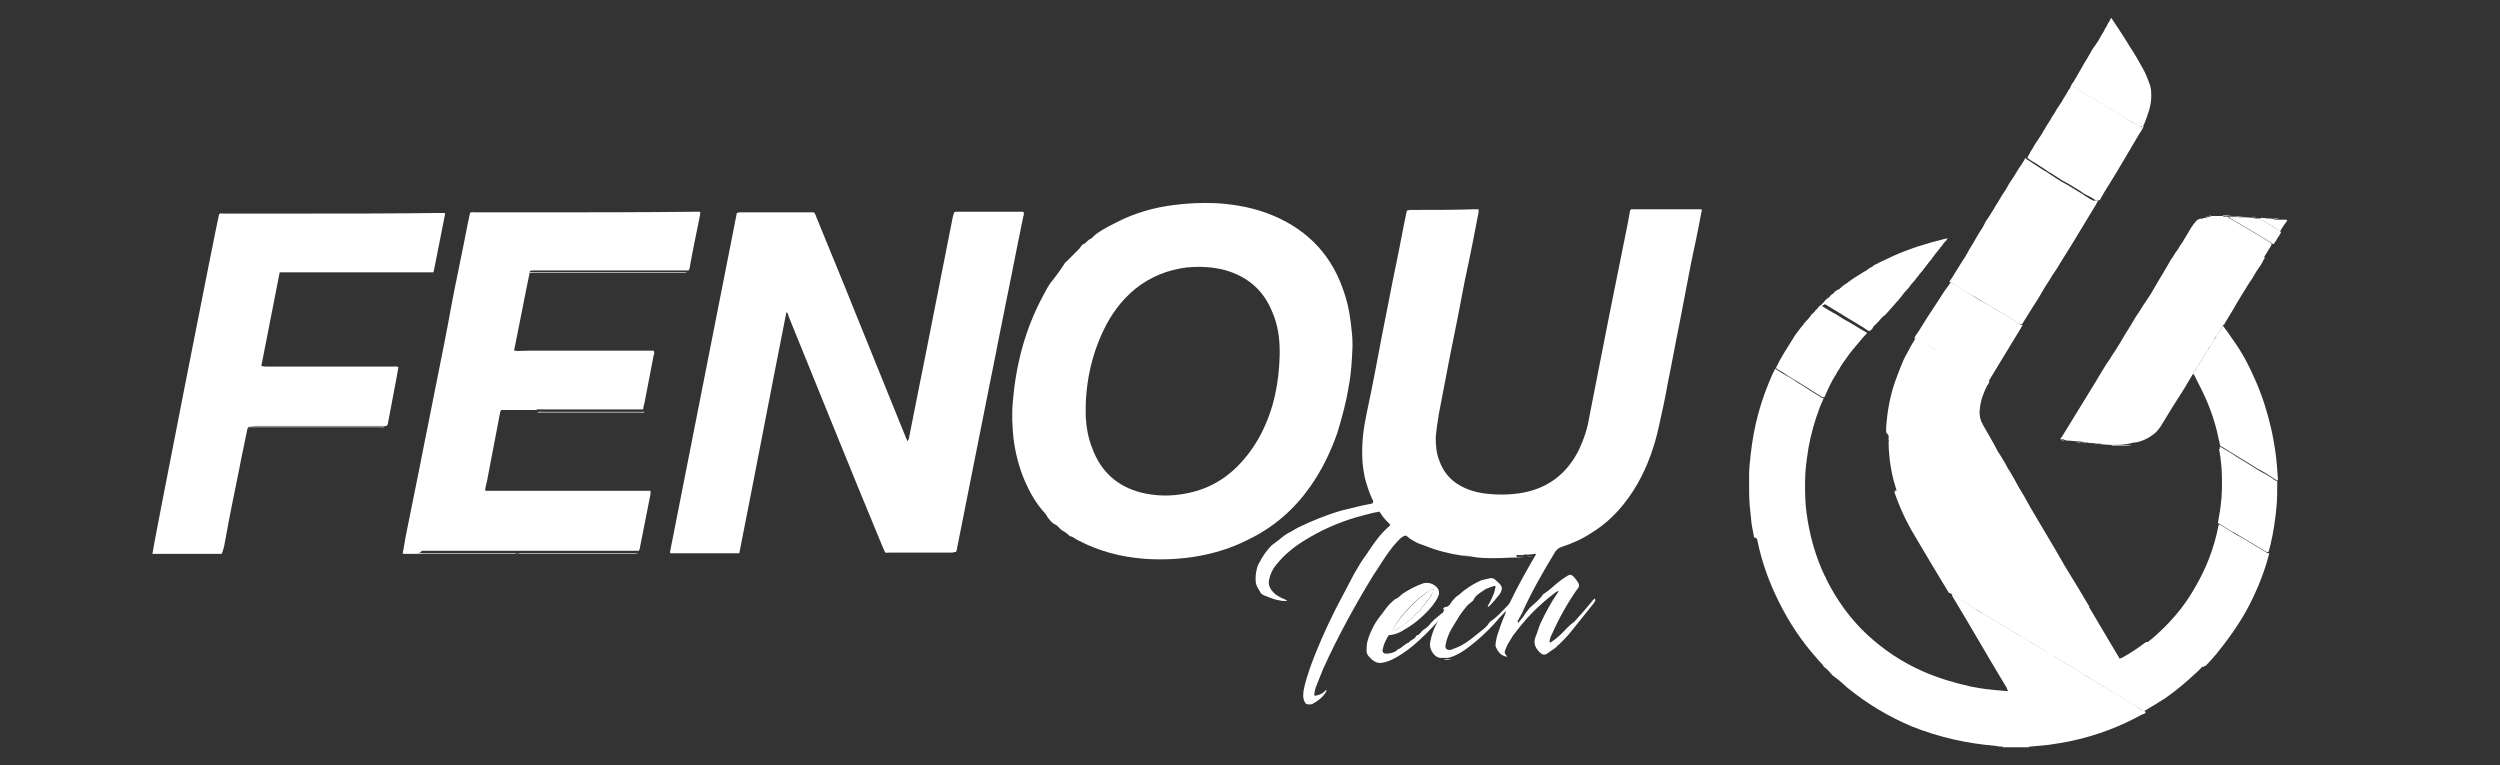 <?xml version="1.0" encoding="utf-8"?>
<!-- Generator: Adobe Illustrator 27.3.1, SVG Export Plug-In . SVG Version: 6.00 Build 0)  -->
<svg version="1.1" id="Layer_1" xmlns="http://www.w3.org/2000/svg" xmlns:xlink="http://www.w3.org/1999/xlink" x="0px" y="0px"
	 viewBox="0 0 408.5 125" style="enable-background:new 0 0 408.5 125;" xml:space="preserve">
<rect x="0" y="0" width="408.5" height="125" fill="#333333" stroke="none"/>
<style type="text/css">
	.st0{fill:#FFFFFF;}
</style>
<path class="st0" d="M298.2,94.2c0.1,0.1,0.1,0.2,0.2,0.4c1.7,3.4,3.9,6.5,6.7,9.1c2.7,2.5,5.7,4.5,9.1,6c2.5,1.1,5.2,1.9,7.9,2.5
	c1.1,0.2,2.2,0.4,3.4,0.5c0.7,0.1,1.4,0.1,2.1,0.2c0.2,0,0.3,0,0.5,0c0-0.1,0-0.1-0.1-0.2c0-0.1-0.1-0.2-0.1-0.3
	c-2.9-4.8-5.7-9.7-8.6-14.5c-0.2-0.3-0.3-0.5-0.4-0.8c0.1,0,0.2,0,0.3,0.1c0.4,0.3,0.8,0.5,1.2,0.8c0.3,0.2,0.5,0.3,0.8,0.5
	c0.6,0.4,1.3,0.8,1.9,1.2c0.3,0.2,0.6,0.4,0.9,0.5c0.6,0.4,1.2,0.7,1.8,1.1c0.6,0.3,1.1,0.7,1.7,1c0.5,0.3,1.1,0.7,1.6,1
	c0.4,0.2,0.7,0.4,1.1,0.6c0.6,0.4,1.1,0.7,1.7,1.1c0.4,0.2,0.7,0.4,1.1,0.6c0.6,0.4,1.2,0.7,1.8,1.1c0.4,0.2,0.7,0.4,1.1,0.7
	c0.6,0.3,1.1,0.7,1.7,1c0.5,0.3,1,0.6,1.5,0.9c0.6,0.4,1.1,0.7,1.7,1.1c0.3,0.2,0.6,0.4,1,0.6c0.6,0.4,1.2,0.7,1.8,1.1
	c0.6,0.3,1.1,0.7,1.7,1c0.5,0.3,1,0.6,1.6,1c0.7,0.4,1.4,0.8,2,1.2c0.5,0.3,1,0.7,1.5,0.9c0.1,0,0.2,0.1,0.2,0.2
	c-0.1,0.2-0.3,0.3-0.5,0.3c-3.6,2-7.3,3.4-11.3,4.3c-1.3,0.3-2.7,0.5-4,0.7c-1,0.1-2.1,0.2-3.1,0.3c-0.1,0-0.2,0-0.2,0.1
	c-1.4,0-2.8,0-4.2,0c0-0.1-0.1-0.1-0.1-0.1c-0.3,0-0.6,0-0.9-0.1c-4.8-0.4-9.4-1.4-13.9-3.2c-3.8-1.6-7.3-3.7-10.5-6.3
	c-0.7-0.6-1.3-1.2-2-1.7c-0.1-0.1-0.3-0.2-0.4-0.3c-0.1-0.1-0.1-0.1-0.2-0.2c-0.4-0.5-0.8-0.9-1.2-1.2c-0.1,0-0.1-0.1-0.1-0.1
	c-0.3-0.5-0.7-0.8-1.1-1.3c-2.5-2.8-4.5-5.8-6.2-9.2c-1.6-3.2-2.8-6.5-3.5-9.9c-0.1-0.3-0.1-0.7-0.2-1c0.2,0,0.3,0.1,0.4,0.1
	c0.6,0.3,1.1,0.7,1.7,1c0.5,0.3,1,0.6,1.5,0.9c0.6,0.4,1.1,0.7,1.7,1.1c0.4,0.2,0.7,0.4,1.1,0.7c0.6,0.3,1.1,0.7,1.7,1
	c0.7,0.4,1.4,0.8,2,1.2c0.4,0.2,0.7,0.5,1.1,0.7C297.9,94.2,298,94.2,298.2,94.2z"/>
<path class="st0" d="M308.2,70.7c0-0.3,0-0.6,0-0.9c0.2-2.8,0.7-5.5,1.7-8.1c0.3-0.8,0.6-1.6,0.9-2.3c0.3-0.8,0.7-1.5,1.1-2.2
	c0.2-0.4,0.4-0.8,0.6-1.1c0.1-0.2,0.3-0.4,0.4-0.7c0,0,0.1,0,0.1-0.1c0.2,0,0.4,0.1,0.6,0.2c0.4,0.2,0.8,0.5,1.2,0.7
	c0.8,0.5,1.6,1,2.4,1.4c0.6,0.4,1.2,0.7,1.8,1.1c1,0.6,2,1.2,3.1,1.9c0.9,0.5,1.7,1,2.6,1.6c0.1,0.1,0.3,0.1,0.4,0.1
	c-0.1,0.2-0.2,0.5-0.4,0.7c-0.6,1.2-1.1,2.5-1.2,3.9c-0.1,0.7,0,1.4,0.3,2.1c0.1,0.1,0.2,0.3,0.2,0.4c0.7,1.2,1.4,2.4,2.1,3.7
	c0.2,0.4,0.4,0.8,0.7,1.2c0.3,0.5,0.6,1,0.9,1.5c0.2,0.4,0.4,0.8,0.7,1.2c0.3,0.5,0.5,0.9,0.8,1.4c0.2,0.4,0.4,0.7,0.6,1.1
	c0.3,0.5,0.6,1,0.9,1.5c0.3,0.6,0.7,1.2,1,1.8c1.4,2.4,2.8,4.7,4.2,7.1c0.5,0.9,1,1.7,1.5,2.6c0.4,0.6,0.7,1.2,1.1,1.8
	c0.4,0.6,0.7,1.2,1.1,1.8c0.5,0.9,1.1,1.8,1.6,2.7c0.1,0.1,0.1,0.2,0.2,0.3c0,0-0.1,0.1-0.1,0.1c-0.1-0.1-0.3-0.1-0.4-0.2
	c-0.6-0.3-1.1-0.7-1.7-1c-0.4-0.2-0.7-0.4-1.1-0.6c-0.6-0.3-1.1-0.7-1.7-1c-0.4-0.2-0.8-0.5-1.1-0.7c-0.6-0.3-1.1-0.7-1.7-1
	c-0.4-0.2-0.7-0.4-1.1-0.7c-0.6-0.4-1.1-0.7-1.7-1.1c-0.4-0.3-0.9-0.5-1.3-0.8c-0.6-0.4-1.3-0.8-1.9-1.2c-0.4-0.2-0.7-0.4-1.1-0.6
	c-0.6-0.3-1.1-0.7-1.7-1c-0.6-0.3-1.1-0.7-1.7-1c-0.5-0.3-1-0.6-1.5-0.9c-0.7-0.4-1.4-0.8-2-1.2c-0.7-0.4-1.4-0.9-2.1-1.3
	c-0.7-0.4-1.4-0.8-2-1.2c-0.7-0.4-1.5-0.9-2.2-1.4c-0.9-0.6-1.9-1.1-2.8-1.7c-0.2-0.1-0.3-0.2-0.5-0.2c-0.1-0.2-0.1-0.4-0.2-0.6
	c-0.5-1.5-0.8-3-1-4.5c-0.1-1-0.2-1.9-0.2-2.9c0-0.1,0-0.3,0-0.4c0.1,0,0.1-0.1,0-0.1c0-0.2,0-0.5,0-0.7
	C308.3,70.8,308.3,70.7,308.2,70.7z"/>
<path class="st0" d="M345,72.7c-0.1,0-0.1,0-0.2,0c-0.1,0-0.2-0.1-0.3-0.1c-0.3,0-0.6,0-0.9,0c0,0-0.1,0-0.1,0
	c-0.1,0-0.1-0.1-0.2-0.1c-0.2,0-0.4,0-0.7,0c0,0-0.1,0-0.1,0c-0.1,0-0.1-0.1-0.2-0.1c-0.2,0-0.4,0-0.6,0c-0.3,0-0.6-0.1-0.9-0.1
	c-0.1,0-0.1,0-0.2-0.1c-0.2,0-0.3,0-0.5,0l0,0c0,0,0,0,0,0c-0.1,0-0.1-0.1-0.2-0.1c-0.2,0-0.4,0-0.6,0c-0.4,0-0.9-0.1-1.3-0.1
	c-0.2,0-0.4,0-0.6-0.1c-0.1,0-0.1-0.1-0.2-0.1c-0.2,0-0.4,0-0.5,0c0,0-0.1-0.1,0-0.1c0-0.1,0.1-0.2,0.2-0.3c1.8-2.9,3.6-5.9,5.4-8.8
	c0.4-0.7,0.8-1.3,1.2-2c0.4-0.7,0.8-1.3,1.3-2c0.2-0.4,0.5-0.8,0.7-1.1c0.3-0.5,0.7-1.1,1-1.6c0.2-0.4,0.5-0.8,0.7-1.2
	c0.3-0.5,0.7-1.1,1-1.6c0.2-0.4,0.5-0.8,0.7-1.2c0.3-0.4,0.5-0.8,0.8-1.2c0.3-0.5,0.6-1,0.9-1.4c0.3-0.4,0.5-0.8,0.8-1.2
	c0.2-0.4,0.5-0.8,0.7-1.2c0.2-0.4,0.5-0.8,0.7-1.2c0.3-0.5,0.6-1,0.9-1.5c0.2-0.4,0.5-0.8,0.7-1.2c0.2-0.4,0.4-0.7,0.7-1.1
	c0.2-0.4,0.5-0.8,0.8-1.2c0.2-0.4,0.4-0.7,0.7-1.1c0.3-0.5,0.6-1,0.9-1.5c0.2-0.3,0.4-0.7,0.6-1c0.2-0.3,0.4-0.6,0.6-0.8
	c0.2-0.3,0.5-0.5,0.9-0.6c0.1,0.1,0.2,0.2,0.3,0.3c0.2,0.2,0.5,0.3,0.8,0.5c0.4,0.3,0.9,0.5,1.3,0.8c0.6,0.4,1.2,0.7,1.8,1.1
	c0.6,0.3,1.1,0.7,1.7,1c0.5,0.3,1,0.6,1.5,0.9c0.8,0.5,1.5,0.9,2.3,1.4c0.3,0.2,0.5,0.3,0.8,0.4c-0.1,0.2-0.3,0.4-0.4,0.7
	c-0.2,0.3-0.3,0.6-0.5,0.8c-0.2,0.3-0.4,0.6-0.6,0.9c-0.3,0.5-0.6,1.1-1,1.6c-1,1.6-2,3.2-2.9,4.8c-0.4,0.6-0.7,1.2-1.1,1.8
	c-0.1,0.1-0.1,0.2-0.1,0.3c-0.1,0-0.1,0-0.2,0.1c-0.1,0.2-0.3,0.4-0.4,0.7c-0.2,0.4-0.5,0.7-0.7,1.1c-0.3,0.2-0.3,0.5-0.5,0.8
	c-0.2,0.3-0.3,0.6-0.5,0.8c-0.3,0.3-0.4,0.7-0.7,1.1c-0.4,0.6-0.7,1.2-1.1,1.8c0,0-0.1,0.1-0.1,0.1c-0.1,0.3-0.3,0.5-0.5,0.8
	c-0.1,0.2-0.2,0.3-0.3,0.5c-0.5,0.9-1.1,1.8-1.6,2.7c-1.3,2-2.6,4.1-3.8,6.1c-0.4,0.6-0.8,1.1-1.4,1.5c-0.8,0.6-1.7,1-2.7,1.2
	c-0.1,0-0.2,0-0.3,0C347.3,72.7,346.1,72.7,345,72.7z"/>
<path class="st0" d="M309.7,80.1c0.2,0,0.4,0.1,0.5,0.2c0.9,0.6,1.9,1.1,2.8,1.7c0.7,0.4,1.4,0.9,2.2,1.4c0.7,0.4,1.4,0.8,2,1.2
	c0.7,0.4,1.4,0.9,2.1,1.3c0.7,0.4,1.4,0.8,2,1.2c0.5,0.3,1,0.6,1.5,0.9c0.6,0.3,1.1,0.7,1.7,1c0.6,0.3,1.1,0.7,1.7,1
	c0.4,0.2,0.7,0.4,1.1,0.6c0.6,0.4,1.3,0.8,1.9,1.2c0.4,0.3,0.9,0.5,1.3,0.8c0.6,0.4,1.1,0.7,1.7,1.1c0.4,0.2,0.7,0.4,1.1,0.7
	c0.6,0.3,1.1,0.7,1.7,1c0.4,0.2,0.8,0.5,1.1,0.7c0.6,0.3,1.1,0.7,1.7,1c0.4,0.2,0.7,0.4,1.1,0.6c0.6,0.3,1.1,0.7,1.7,1
	c0.1,0.1,0.3,0.1,0.4,0.2c0,0,0.1,0,0.1-0.1c0.1,0.1,0.2,0.2,0.2,0.3c1.6,2.7,3.2,5.4,4.8,8.1c0.1,0.1,0.2,0.3,0.2,0.4
	c0.2,0,0.3-0.1,0.4-0.1c1.3-0.7,2.5-1.5,3.7-2.4c0.1-0.1,0.2-0.1,0.3-0.2c0.2,0,0.4,0.1,0.6,0.2c0.1,0.1,0.2,0.2,0.4,0.2
	c0.7,0.4,1.4,0.8,2,1.2c0.7,0.4,1.4,0.9,2.2,1.4c0.9,0.6,1.8,1.1,2.7,1.7c0.2,0.1,0.2,0.1,0.3,0c0.2-0.2,0.4-0.4,0.7-0.7
	c0.1-0.1,0.1-0.1,0.2-0.2c0,0,0.1,0,0.1,0c0,0,0.1,0.1,0.1,0.1c-0.3,0.3-0.7,0.7-1,1c-1.5,1.4-3.1,2.8-4.8,4
	c-0.5,0.4-1.1,0.7-1.7,1.1c-0.3,0.2-0.6,0.4-1,0.6c-0.1,0.1-0.3,0.2-0.5,0.3c-0.1,0.1-0.3,0.2-0.5,0.3c0,0-0.1,0-0.1,0.1
	c-0.1,0-0.1,0-0.2,0c0-0.1-0.1-0.2-0.2-0.2c-0.5-0.3-1-0.6-1.5-0.9c-0.7-0.4-1.4-0.8-2-1.2c-0.5-0.3-1-0.6-1.6-1
	c-0.6-0.3-1.1-0.7-1.7-1c-0.6-0.4-1.2-0.7-1.8-1.1c-0.3-0.2-0.6-0.4-1-0.6c-0.6-0.4-1.1-0.7-1.7-1.1c-0.5-0.3-1-0.6-1.5-0.9
	c-0.6-0.3-1.1-0.7-1.7-1c-0.4-0.2-0.7-0.4-1.1-0.7c-0.6-0.4-1.2-0.7-1.8-1.1c-0.4-0.2-0.7-0.4-1.1-0.6c-0.6-0.4-1.1-0.7-1.7-1.1
	c-0.4-0.2-0.7-0.4-1.1-0.6c-0.5-0.3-1.1-0.7-1.6-1c-0.6-0.3-1.1-0.7-1.7-1c-0.6-0.4-1.2-0.7-1.8-1.1c-0.3-0.2-0.6-0.4-0.9-0.5
	c-0.6-0.4-1.3-0.8-1.9-1.2c-0.3-0.2-0.5-0.3-0.8-0.5c-0.4-0.3-0.8-0.5-1.2-0.8c-0.1-0.1-0.2-0.1-0.3-0.1c0,0-0.1-0.1-0.1-0.1
	c-1.8-3-3.7-6.1-5.5-9.2c-1.4-2.3-2.5-4.7-3.4-7.3C309.8,80.4,309.7,80.2,309.7,80.1z"/>
<path class="st0" d="M247.7,91.1c-1.1,0-2.2,0.1-3.4,0.1c-1.4,0-2.7,0-4.1-0.3c-0.1,0-0.2-0.1-0.4-0.1c-0.3,0-0.5,0-0.8,0
	c-2.1-0.3-4.1-0.8-6.1-1.6c-0.6-0.2-1.2-0.4-1.7-0.7c-0.4-0.2-0.9-0.5-1.2-0.8c-0.1-0.1-0.2-0.1-0.3-0.2c-0.4,0.1-0.7,0.3-1,0.6
	c-0.6,0.6-1.2,1.3-1.7,2c-0.9,1.2-1.7,2.6-2.6,3.9c-3,4.9-5.8,10-8.2,15.3c-0.4,1-0.8,2-1.2,3c-0.1,0.4-0.3,0.9-0.2,1.4
	c0.8-0.1,1.4-0.4,1.9-1c0,0.2,0.1,0.2,0,0.3c-0.5,0.9-1.3,1.5-2.2,2c-0.4,0.2-0.8,0.1-1.1,0c-0.5-0.6-0.5-1.3-0.4-2.1
	c0.2-1.2,0.6-2.4,1-3.6c1.2-3.4,2.7-6.7,4.3-9.9c1-1.9,2-3.8,3-5.7c0.6-1,1.2-2.1,1.9-3c0.6-0.9,1.2-1.8,1.9-2.7
	c0.6-0.8,1.3-1.5,2.1-2.2c-0.3-0.4-0.7-0.7-1-1.1c-0.3-0.3-0.5-0.7-0.8-1.1c-1.3,0.2-2.5,0.6-3.7,0.9c-3.1,0.9-6,2.2-8.7,3.9
	c-1.6,1-3.1,2.2-4.4,3.8c-0.6,0.7-1,1.5-1.2,2.4c-0.2,0.8,0,1.4,0.5,2c0.4,0.5,0.9,0.8,1.5,1.1c0.3,0.1,0.6,0.3,0.9,0.4
	c-0.1,0.1-0.1,0.1-0.2,0.1c-0.3,0-0.7,0-1-0.1c-0.9-0.1-1.7-0.5-2.5-0.8c-0.3-0.1-0.6-0.3-0.7-0.6c-0.3-0.5-0.6-0.9-0.7-1.5
	c-0.1-0.8,0-1.6,0.2-2.4c0.1-0.3,0.2-0.6,0.4-0.9c0.5-1,1.2-2,2-2.8c0.4-0.3,0.8-0.6,1.2-0.9c0.6-0.5,1.2-1,1.9-1.3
	c0.4-0.2,0.8-0.5,1.2-0.7c2.3-1.1,4.7-2.1,7.2-2.8c1.6-0.4,3.2-0.8,4.8-1.1c0.1,0,0.2-0.1,0.2-0.1c0.2-0.3,0-0.5-0.1-0.7
	c-0.5-1.1-0.9-2.3-1.2-3.5c-0.2-1.1-0.4-2.2-0.4-3.3c-0.1-2.4,0.2-4.7,0.7-7.1c0.9-4.2,1.7-8.4,2.5-12.7c0.8-3.9,1.5-7.8,2.3-11.6
	c0.6-2.8,1.1-5.7,1.7-8.5c0-0.1,0.1-0.3,0.1-0.4c0.2,0,0.3-0.1,0.5-0.1c0.4,0,0.8,0,1.2,0c3.1,0,6.1,0,9.2-0.1c0.2,0,0.5,0,0.8,0
	c0,0.2,0,0.4,0,0.5c-0.7,3.6-1.4,7.3-2.2,10.9c-0.8,4.2-1.6,8.4-2.5,12.7c-0.6,3.1-1.2,6.2-1.8,9.4c-0.2,1.3-0.4,2.5-0.5,3.8
	c0,1.3,0.1,2.6,0.6,3.8c0.6,1.7,1.7,3.1,3.3,4c1.2,0.7,2.5,1.1,3.8,1.3c2.2,0.3,4.4,0.3,6.6-0.1c4.2-0.8,7.2-3.2,9.1-7
	c0.8-1.7,1.4-3.5,1.7-5.4c1.1-5.6,2.2-11.2,3.3-16.8c1-5,2-10,3-14.9c0.1-0.6,0.2-1.1,0.3-1.7c0-0.2,0.1-0.3,0.2-0.5
	c3.8,0,7.6,0,11.5,0c0.1,0.2,0.1,0.4,0,0.5c-0.5,2.8-1.1,5.6-1.7,8.4c-0.6,3.1-1.2,6.2-1.8,9.4c-0.7,3.4-1.3,6.8-2,10.2
	c-0.4,2.3-0.9,4.6-1.4,6.8c-0.7,3.3-1.8,6.5-3.5,9.5c-1.9,3.3-4.3,6.1-7.6,8.1c-1.5,1-3.1,1.7-4.9,2.3c-0.4,0.1-0.7,0.4-1,0.8
	c-2,3.3-3.9,6.6-5.5,10.2c-0.1,0.1-0.2,0.3-0.2,0.4c0,0,0,0.1-0.1,0.1c-0.1,0.1-0.1,0.3-0.2,0.4c-0.1,0.1-0.2,0.3,0,0.5
	c0.1-0.2,0.2-0.3,0.3-0.4c0.3-0.4,0.6-0.7,0.8-1.1c0.2-0.3,0.5-0.6,0.7-0.9c0.1-0.1,0.2-0.2,0.3-0.3c0.7-0.6,1.4-1.2,1.9-1.9
	c0-0.1,0.1-0.1,0.2-0.2c1.1-0.7,1.9-1.6,2.9-2.3c0.3-0.2,0.6-0.4,0.9-0.6c0.5-0.3,0.7-0.2,1.1,0.2c0.2,0.2,0.4,0.5,0.6,0.8
	c0.3,0.4,0.3,0.8-0.1,1.2c-1.6,2.3-3,4.8-4.1,7.3c-0.2,0.4-0.4,0.8-0.4,1.4c0.1,0,0.2-0.1,0.3-0.1c0.6-0.4,1.2-0.9,1.7-1.4
	c0.6-0.6,1.2-1.3,1.9-1.8c0.2-0.1,0.3-0.3,0.5-0.5c0.9-1,1.7-1.9,2.5-2.9c0.1-0.2,0.3-0.3,0.5-0.5c0,0.1,0.1,0.2,0.1,0.3
	c-0.1,0.2-0.2,0.3-0.3,0.5c-1.2,1.5-2.4,3-3.6,4.5c-0.8,1-1.7,1.9-2.7,2.8c-0.4,0.3-0.9,0.6-1.3,0.9c-0.4,0.3-0.8,0.2-1.2-0.2
	c-0.7-0.7-1.1-1.5-0.7-2.5c0.3-0.7,0.5-1.5,0.8-2.2c0.8-1.7,1.7-3.4,2.8-5c0.1-0.1,0.1-0.2,0.2-0.3c-0.4,0-0.6,0.3-0.9,0.5
	c-1.2,0.9-2.3,1.9-3.4,3c-1.2,1.2-2.2,2.5-3.2,3.8c-0.3,0.5-0.6,1-0.9,1.5c-0.1,0.2-0.2,0.5-0.3,0.7c-0.2,0.6-0.2,0.6,0.3,1.2
	c-0.2,0-0.3,0-0.5-0.1c-0.6-0.2-1-0.7-1.3-1.3c-0.2-0.3-0.1-0.6-0.1-0.9c0.1-0.5,0.2-1.1,0.4-1.6c0.3-0.9,0.6-1.8,1-2.7
	c0.1-0.2,0.2-0.5,0.3-0.9c-0.8,0.8-1.4,1.5-2,2.2c-1.3,1.4-2.6,2.6-4.2,3.8c-0.9,0.7-1.9,1.3-2.9,1.6c-0.1,0-0.3,0.1-0.4,0.1
	c-0.4,0-0.8,0-1.3,0c-0.6-0.1-1-0.5-1.3-1c-0.3-0.5-0.4-1-0.3-1.6c0.2-1,0.5-2,1-2.9c0.1-0.2,0.2-0.4,0.3-0.6
	c0.1-0.2,0.2-0.4,0.3-0.6c0.1-0.2,0.3-0.4,0.4-0.6c0.1-0.2,0.2-0.3,0.3-0.5c-0.1-0.1-0.1-0.1-0.2-0.2c0.1-0.1,0.2-0.3,0.3-0.3
	c0.7,0,0.9-0.6,1.2-1c0.3-0.3,0.5-0.6,0.8-0.8c0.5-0.3,0.9-0.8,1.4-1.1c0.8-0.6,1.7-1.1,2.6-1.5c0.4-0.1,0.9-0.2,1.3-0.3
	c0.4-0.1,0.7,0,1,0.3c0.3,0.3,0.6,0.5,0.8,0.8c0.2,0.2,0.2,0.5,0.2,0.7c-0.1,0.4-0.3,0.8-0.6,1.1c-0.4,0.5-0.8,1-1.3,1.5
	c-0.1,0.1-0.2,0.2-0.4,0.3c0-0.3,0.2-0.5,0.3-0.7c0.1-0.2,0.2-0.4,0.3-0.6c0.1-0.2,0.2-0.4,0.3-0.7c0.1-0.2,0.2-0.4,0.2-0.6
	c0.1-0.2,0.1-0.5,0.2-0.8c-0.2,0-0.3-0.1-0.4,0c-0.5,0.2-1.1,0.3-1.6,0.7c-0.6,0.4-1.3,0.8-1.6,1.5c-0.1,0.2-0.3,0.3-0.4,0.4
	c-0.2,0.2-0.4,0.3-0.6,0.5c-0.5,0.6-0.9,1.1-1.3,1.7c-0.4,0.6-0.7,1.2-1.1,1.8c-0.4,0.6-0.7,1.3-0.9,1.9c-0.2,0.4-0.2,0.8-0.3,1.2
	c-0.1,0.4,0.2,0.7,0.6,0.7c0.2,0,0.4,0,0.5-0.1c0.5-0.2,1.1-0.4,1.6-0.7c1.1-0.6,2-1.4,3-2.2c0.5-0.4,1.1-0.8,1.4-1.4
	c0.1-0.1,0.2-0.2,0.3-0.3c1.1-0.7,2-1.8,2.9-2.7c0.1-0.1,0.2-0.3,0.3-0.5c1.2-2.5,2.6-5,4-7.4c0.1-0.1,0.1-0.2,0.2-0.4
	c-0.4,0-0.7,0.1-1.1,0.1c-0.3,0.1-0.7-0.1-1,0.1l0,0c0,0,0,0,0,0c-0.4,0-0.8,0-1.2,0C248,91,247.9,91.1,247.7,91.1z"/>
<path class="st0" d="M144.6,90.2c-0.1-0.3-0.3-0.6-0.4-0.9C139,76.8,134,64.3,128.9,51.8c-0.1-0.3-0.1-0.6-0.4-0.8
	c-2.6,13.1-5.1,26.3-7.7,39.4c-3.6,0-7.2,0-10.7,0c-0.2,0-0.4,0-0.6,0c0-0.1,0-0.2,0-0.3c3.6-18.4,7.3-36.9,10.9-55.3
	c0.2,0,0.3-0.1,0.4-0.1c4,0,7.9,0,11.9,0c0.1,0,0.2,0,0.3,0c0.2,0.2,0.3,0.5,0.4,0.8c2.1,5.2,4.3,10.4,6.4,15.7
	c2.7,6.7,5.4,13.3,8.1,20c0.1,0.3,0.2,0.5,0.4,0.9c0.1-0.2,0.2-0.3,0.2-0.4c1.2-6.2,2.5-12.4,3.7-18.6c1.1-5.6,2.2-11.1,3.3-16.7
	c0.1-0.6,0.2-1.1,0.4-1.7c0.1,0,0.2-0.1,0.3-0.1c3.6,0,7.2,0,10.8,0c0.1,0,0.1,0,0.3,0.1c0,0.2,0,0.5-0.1,0.7
	c-1.3,6.3-2.5,12.6-3.8,18.9c-1.2,6.2-2.5,12.4-3.7,18.6c-1.1,5.5-2.2,11.1-3.3,16.6c0,0.2-0.1,0.5-0.2,0.7
	C152.1,90.2,148.4,90.2,144.6,90.2z"/>
<path class="st0" d="M221,56.6c-0.1,2.3-0.2,4.4-0.6,6.4c-0.4,2.6-1.1,5.2-1.9,7.8c-1.1,3.1-2.5,6-4.4,8.7c-2.6,3.7-5.9,6.6-10,8.6
	c-2.9,1.5-5.9,2.4-9.1,2.9c-2.7,0.4-5.4,0.5-8.1,0.3c-3.7-0.3-7.3-1.2-10.7-3c-0.5-0.2-0.8-0.6-1.4-0.7c-0.4-0.4-0.8-0.7-1.2-0.9
	c-0.5-0.3-0.7-0.8-1.2-1c-0.4-0.2-0.7-0.5-1-0.9c-0.2-0.2-0.3-0.4-0.4-0.6c-0.1-0.1-0.2-0.3-0.3-0.4c-1.4-1.5-2.4-3.3-3.2-5.1
	c-1-2.3-1.6-4.7-1.9-7.1c-0.2-2-0.3-4-0.1-6c0.5-6,2-11.8,4.9-17.2c0.5-0.9,0.9-1.8,1.6-2.6c0.5-0.6,0.9-1.2,1.4-1.9
	c0.2-0.3,0.4-0.6,0.6-0.9c0.1-0.1,0.1-0.2,0.2-0.2c0.7-0.7,1.4-1.4,2.1-2.1c0.1-0.1,0.2-0.2,0.3-0.4c0.1-0.1,0.2-0.3,0.4-0.4
	c0.4-0.1,0.6-0.5,0.9-0.7c0.3-0.2,0.6-0.3,0.8-0.6c0.3-0.3,0.6-0.5,0.9-0.7c0.9-0.6,1.9-1.1,2.9-1.6c2.9-1.5,6.1-2.4,9.3-2.8
	c2.3-0.3,4.6-0.4,6.9-0.3c3.3,0.2,6.5,0.8,9.5,2.1c5.8,2.5,9.6,6.7,11.5,12.7c0.7,2.1,1,4.2,1.2,6.4C221,55.3,221,56.1,221,56.6z
	 M209.1,58c0-0.2,0-0.4,0-0.6c0-2.2-0.3-4.3-1.2-6.4c-1.4-3.5-3.9-5.7-7.5-6.8c-2.1-0.6-4.3-0.7-6.5-0.5c-3.1,0.4-5.9,1.5-8.4,3.5
	c-2.3,1.9-3.9,4.1-5.2,6.8c-2.1,4.4-3,9.1-2.9,13.9c0.1,1.9,0.4,3.7,1.1,5.4c1.4,3.8,4.1,6.2,8,7.2c2.1,0.5,4.2,0.6,6.3,0.3
	c3.7-0.5,6.8-2,9.4-4.6c1.5-1.5,2.8-3.3,3.8-5.2C208.1,67,209,62.6,209.1,58z"/>
<path class="st0" d="M68.2,90.5c-0.7,0-1.4,0-2.1,0c-0.1,0-0.2-0.1-0.3-0.1c0.2-0.9,0.3-1.8,0.5-2.8c0.8-4,1.6-7.9,2.4-11.9
	c0.8-4.2,1.7-8.4,2.5-12.6c0.9-4.5,1.8-8.9,2.6-13.4c0.8-4.2,1.7-8.3,2.5-12.5c0.2-0.8,0.3-1.6,0.5-2.4c0.2-0.2,0.5-0.1,0.8-0.1
	c3.1,0,6.2,0,9.2,0c8.9,0,17.8,0,26.7-0.1c0.3,0,0.6,0,0.9,0c0,0.2,0,0.4,0,0.5c-0.6,2.9-1.2,5.8-1.7,8.6c0,0.2-0.1,0.3-0.2,0.5
	c-0.2,0-0.4,0-0.6,0c-7.3,0-14.7,0-22,0c-0.9,0-1.9,0-2.8,0c-0.2,0-0.4,0-0.5,0.1c-0.9,4.3-1.7,8.6-2.6,13c0.8,0.1,1.6,0,2.4,0
	c0.7,0,1.5,0,2.2,0c0.8,0,1.6,0,2.3,0c0.8,0,1.6,0,2.3,0c0.8,0,1.6,0,2.3,0c0.7,0,1.5,0,2.2,0c0.8,0,1.6,0,2.3,0c0.8,0,1.6,0,2.3,0
	c0.7,0,1.5,0,2.2,0c0.8,0,1.5,0,2.3,0c0.2,0.3,0.1,0.6,0,0.8c-0.5,2.6-1,5.2-1.5,7.8c-0.1,0.3-0.2,0.7-0.2,1c-3,0-5.9,0-8.9,0
	c-2.6,0-5.2,0-7.8,0c-0.3,0-0.5-0.1-0.8,0.1c-0.4,0-0.7,0-1.1,0c-1.5,0-3,0-4.6,0c-0.1,0.2-0.2,0.3-0.2,0.5c-0.7,3.7-1.4,7.3-2.1,11
	c-0.1,0.4-0.2,0.9-0.3,1.3c0,0.1,0,0.3,0,0.4c1,0,2,0,3,0c1,0,2,0,3,0c1,0,2,0,3,0c1,0,2,0,3,0c1,0,2,0,3,0c1,0,2,0,3,0c1,0,2,0,3,0
	c1,0,2,0,3,0c1,0,2,0,3,0c0,0.2,0,0.3,0,0.5c-0.6,2.9-1.1,5.7-1.7,8.6c0,0.2-0.1,0.5-0.2,0.7c-6.5,0-12.9,0-19.4,0
	c-0.2,0-0.3,0-0.5,0c-0.3,0-0.6,0-0.9,0c-2.3,0-4.5,0-6.8,0c-2.6,0-5.3,0-7.9,0C68.7,90.4,68.4,90.3,68.2,90.5z"/>
<path class="st0" d="M342.8,32.8c-0.1,0.2-0.2,0.4-0.3,0.6c-1.3,2.2-2.7,4.4-4,6.6c-0.5,0.8-1,1.6-1.5,2.4c-0.5,0.8-1,1.7-1.6,2.5
	c-0.5,0.9-1.1,1.7-1.6,2.6c-0.5,0.9-1,1.7-1.6,2.6c-0.5,0.8-1,1.6-1.5,2.4c-0.1,0.2-0.2,0.4-0.4,0.5c-0.1,0-0.2-0.1-0.4-0.1
	c-0.3-0.2-0.6-0.4-0.9-0.6c-0.6-0.4-1.3-0.8-1.9-1.2c-0.4-0.2-0.7-0.4-1.1-0.6c-0.6-0.3-1.1-0.7-1.7-1c-0.8-0.5-1.6-1-2.4-1.4
	c-1-0.6-2-1.2-2.9-1.8c-0.2-0.1-0.3-0.2-0.5-0.2c0.2-0.4,0.5-0.7,0.7-1.1c0.4-0.7,0.9-1.4,1.3-2.1c0.4-0.6,0.8-1.2,1.1-1.8
	c0.3-0.6,0.7-1.1,1-1.7c0.2-0.4,0.5-0.8,0.7-1.2c0.4-0.6,0.8-1.2,1.1-1.9c0.2-0.3,0.4-0.6,0.6-0.9c0.2-0.3,0.3-0.5,0.5-0.8
	c0.3-0.4,0.5-0.9,0.8-1.3c0.3-0.5,0.6-1,0.9-1.5c0.2-0.3,0.4-0.6,0.6-0.9c0.2-0.3,0.3-0.6,0.5-0.9c0.2-0.3,0.4-0.6,0.6-0.9
	c0.2-0.3,0.3-0.5,0.5-0.8c0.3-0.5,0.6-1,0.9-1.4c0.2-0.3,0.4-0.6,0.6-1c0,0,0.1-0.1,0.1-0.1c0,0.1,0.1,0.1,0.1,0.2
	c0.4,0.2,0.8,0.5,1.1,0.7c0.6,0.4,1.1,0.7,1.7,1.1c0.4,0.2,0.7,0.4,1.1,0.7c0.6,0.4,1.1,0.7,1.7,1.1c0.4,0.2,0.7,0.4,1.1,0.6
	c0.6,0.4,1.2,0.7,1.8,1.1c0.4,0.2,0.7,0.4,1.1,0.7c0.5,0.3,0.9,0.6,1.4,0.8C342.5,32.7,342.7,32.8,342.8,32.8z"/>
<path class="st0" d="M40.6,69.8c-0.1,0.1-0.2,0.3-0.2,0.4c-0.4,2.1-0.9,4.2-1.3,6.4c-0.8,3.9-1.6,7.8-2.3,11.7
	c-0.1,0.6-0.2,1.2-0.4,1.7c0,0.2-0.1,0.3-0.2,0.5c-0.8,0-1.6,0-2.3,0c-0.7,0-1.5,0-2.2,0c-0.8,0-1.6,0-2.3,0c-0.7,0-1.5,0-2.2,0
	c-0.8,0-1.5,0-2.3,0c0-0.6,10.6-54.5,10.9-55.5c0.2-0.2,0.5-0.1,0.7-0.1c1.9,0,3.8,0,5.7,0c2.3,0,4.5,0,6.8,0c7.6,0,15.2,0,22.8-0.1
	c0.3,0,0.6,0,0.9,0c0,0.1,0,0.2,0,0.3c-0.6,3-1.2,6.1-1.8,9.1c0,0.1-0.1,0.2-0.1,0.3c-2.8,0-5.6,0-8.3,0c-2.8,0-5.6,0-8.4,0
	c-2.8,0-5.6,0-8.4,0c-1,5.1-2,10.2-3,15.3c0.4,0.1,0.7,0.1,1.1,0.1c6.8,0,13.6,0,20.4,0c0.3,0,0.6-0.1,0.9,0.1
	c-0.1,0.6-0.2,1.1-0.3,1.7c-0.5,2.5-0.9,4.9-1.4,7.4c0,0.2-0.1,0.3-0.2,0.5c-0.2,0-0.4,0-0.6,0c-5,0-10,0-15,0c-2,0-4,0-5.9,0
	C41.1,69.7,40.8,69.6,40.6,69.8z"/>
<path class="st0" d="M298.4,94.8c-0.2,0-0.3,0-0.4-0.1c-0.4-0.2-0.7-0.5-1.1-0.7c-0.7-0.4-1.4-0.8-2.1-1.3c-0.6-0.3-1.1-0.7-1.7-1
	c-0.4-0.2-0.7-0.5-1.1-0.7c-0.6-0.4-1.2-0.7-1.8-1.1c-0.5-0.3-1-0.6-1.5-0.9c-0.6-0.3-1.1-0.7-1.7-1c-0.1-0.1-0.2-0.2-0.4-0.2
	c-0.1-0.8-0.3-1.5-0.4-2.3c-0.1-1-0.2-1.9-0.3-2.9c-0.1-1.3-0.1-2.6-0.1-3.9c0-1,0-2,0.1-2.9c0.2-2.2,0.5-4.4,1-6.6
	c0.5-2.2,1.2-4.4,2.1-6.6c0.3-0.7,0.6-1.5,1-2.2c0-0.1,0.1-0.1,0.1-0.2c0.1,0.1,0.1,0.1,0.2,0.2c0.4,0.3,0.8,0.5,1.3,0.8
	c0.7,0.4,1.4,0.8,2.1,1.3c0.5,0.3,1,0.6,1.6,1c0.7,0.5,1.5,0.9,2.2,1.4c0.2,0.1,0.3,0.2,0.5,0.1c-0.2,0.6-0.5,1.1-0.7,1.7
	c-0.8,2.1-1.4,4.3-1.8,6.5c-0.2,1.3-0.4,2.6-0.5,4c-0.1,2.2-0.1,4.5,0.2,6.7c0.5,3.7,1.5,7.2,3.1,10.5
	C298.3,94.6,298.4,94.7,298.4,94.8z"/>
<path class="st0" d="M360,109c0,0,0-0.1-0.1-0.1c0,0-0.1,0-0.1,0c-0.1,0-0.2,0.1-0.2,0.2c-0.2,0.2-0.4,0.4-0.7,0.7
	c-0.1,0.1-0.2,0.1-0.3,0c-0.9-0.6-1.8-1.1-2.7-1.7c-0.7-0.4-1.4-0.9-2.2-1.4c-0.7-0.4-1.4-0.8-2-1.2c-0.1-0.1-0.2-0.2-0.4-0.2
	c-0.2-0.1-0.3-0.2-0.6-0.2c0.3-0.2,0.6-0.5,0.9-0.7c2.8-2.4,5.2-5.1,7-8.3c1.9-3.2,3.2-6.6,3.9-10.2c0-0.1,0-0.1,0.1-0.2
	c0.1,0,0.2,0,0.3,0.1c0.6,0.4,1.3,0.8,1.9,1.2c0.5,0.3,1,0.6,1.6,0.9c0.7,0.4,1.3,0.8,2,1.2c0.7,0.4,1.3,0.8,2,1.2
	c0.1,0.1,0.3,0.1,0.4,0.1c-0.1,0.4-0.2,0.7-0.3,1.1c-0.8,2.8-2,5.6-3.4,8.2c-1.4,2.5-3.1,4.9-4.9,7.1c-0.6,0.7-1.2,1.4-1.8,2
	C360.2,108.8,360.1,108.9,360,109z"/>
<path class="st0" d="M342.8,32.8c-0.2,0-0.3-0.1-0.4-0.1c-0.5-0.3-0.9-0.6-1.4-0.8c-0.4-0.2-0.7-0.4-1.1-0.7
	c-0.6-0.4-1.2-0.7-1.8-1.1c-0.4-0.2-0.7-0.4-1.1-0.6c-0.6-0.4-1.1-0.7-1.7-1.1c-0.4-0.2-0.7-0.4-1.1-0.7c-0.6-0.4-1.1-0.7-1.7-1.1
	c-0.4-0.2-0.8-0.5-1.1-0.7c-0.1,0-0.1-0.1-0.1-0.2c0.2-0.4,0.4-0.7,0.6-1.1c0.3-0.4,0.5-0.9,0.8-1.3c0.2-0.3,0.4-0.6,0.6-0.9
	c0.2-0.3,0.4-0.6,0.6-1c0.3-0.4,0.5-0.9,0.8-1.3c0.3-0.4,0.5-0.9,0.8-1.3c0.3-0.4,0.5-0.9,0.8-1.3c0.2-0.3,0.4-0.6,0.6-0.9
	c0.3-0.6,0.7-1.1,1-1.7c0-0.1,0.1-0.1,0.1-0.2c0,0,0,0,0.1-0.1c0,0,0,0,0,0c0,0,0-0.1,0.1-0.1c0-0.1,0.1-0.2,0.1-0.2c0,0,0,0,0-0.1
	c0,0,0,0,0,0c0,0,0-0.1,0.1-0.1c0,0,0-0.1,0.1-0.1c0.4,0.1,0.7,0.3,1,0.5c0.1,0.1,0.3,0.2,0.4,0.3c0.7,0.4,1.3,0.8,2,1.2
	c0.6,0.4,1.2,0.7,1.8,1.1c0.6,0.3,1.1,0.7,1.7,1c0.5,0.3,1,0.6,1.5,0.9c0.8,0.5,1.5,1,2.3,1.4c0.2,0.1,0.4,0.3,0.7,0.4
	c0.1-0.2,0.2-0.2,0.4-0.2c-0.2,0.4-0.4,0.8-0.7,1.2c-0.8,1.3-1.5,2.6-2.3,3.9c-1.1,1.9-2.2,3.7-3.4,5.6c-0.3,0.5-0.5,0.9-0.8,1.4
	C342.9,32.7,342.9,32.7,342.8,32.8z"/>
<path class="st0" d="M358.3,61.1c0.1-0.2,0.2-0.3,0.3-0.5c0.2-0.2,0.3-0.5,0.5-0.8c0,0,0-0.1,0.1-0.1c0.4-0.6,0.7-1.2,1.1-1.8
	c0.2-0.4,0.4-0.7,0.7-1.1c0.2-0.3,0.3-0.6,0.5-0.8c0.2-0.3,0.3-0.6,0.5-0.8c0.2-0.4,0.5-0.8,0.7-1.1c0.1-0.2,0.3-0.4,0.4-0.7
	c0-0.1,0.1-0.1,0.2-0.1c0.3,0.5,0.7,0.9,1,1.4c0.7,1,1.4,2,2,3c0.9,1.5,1.6,3,2.3,4.6c1.1,2.5,1.9,5.1,2.5,7.7
	c0.3,1.3,0.5,2.5,0.7,3.8c0.2,1.4,0.3,2.9,0.4,4.3c0,0.1,0,0.3,0,0.4c-0.1,0-0.2,0-0.3-0.1c-0.5-0.3-0.9-0.6-1.4-0.9
	c-0.5-0.3-1-0.6-1.6-0.9c-0.5-0.3-1.1-0.7-1.6-1c-0.6-0.4-1.2-0.7-1.8-1.1c-0.7-0.4-1.4-0.9-2.1-1.3c-0.2-0.1-0.4-0.3-0.6-0.3
	c-0.1-0.4-0.2-0.9-0.3-1.3c-0.6-3-1.7-5.9-3.1-8.6c-0.3-0.6-0.6-1.2-0.9-1.8C358.4,61.2,358.4,61.1,358.3,61.1z"/>
<path class="st0" d="M318.7,46.2c0.2,0,0.4,0.1,0.5,0.2c1,0.6,2,1.2,2.9,1.8c0.8,0.5,1.6,1,2.4,1.4c0.6,0.3,1.1,0.7,1.7,1
	c0.4,0.2,0.7,0.4,1.1,0.6c0.6,0.4,1.3,0.8,1.9,1.2c0.3,0.2,0.6,0.4,0.9,0.6c0.1,0.1,0.2,0.1,0.4,0.1c-0.1,0.2-0.3,0.5-0.4,0.7
	c-1,1.7-2.1,3.4-3.1,5.1c-0.7,1.1-1.3,2.2-2,3.3c0,0,0,0.1-0.1,0.1c-0.2,0-0.3,0-0.4-0.1c-0.8-0.5-1.7-1-2.6-1.6
	c-1-0.6-2-1.2-3.1-1.9c-0.6-0.4-1.2-0.7-1.8-1.1c-0.8-0.5-1.6-1-2.4-1.4c-0.4-0.2-0.8-0.5-1.2-0.7c-0.2-0.1-0.4-0.2-0.6-0.2
	c0.1-0.4,0.4-0.7,0.6-1c0.5-0.8,1-1.6,1.5-2.4c0.6-0.9,1.1-1.7,1.7-2.6c0.4-0.6,0.7-1.1,1.1-1.7C318.1,47.1,318.4,46.6,318.7,46.2z"
	/>
<path class="st0" d="M350.2,20.6c-0.2,0-0.3,0-0.4,0.2c-0.3-0.1-0.5-0.2-0.7-0.4c-0.8-0.5-1.5-0.9-2.3-1.4c-0.5-0.3-1-0.6-1.5-0.9
	c-0.6-0.3-1.1-0.7-1.7-1c-0.6-0.4-1.2-0.7-1.8-1.1c-0.7-0.4-1.3-0.8-2-1.2c-0.1-0.1-0.3-0.2-0.4-0.3c-0.3-0.2-0.6-0.4-1-0.5
	c0.1-0.2,0.2-0.4,0.4-0.6c0.5-0.9,1-1.7,1.5-2.6c0.3-0.6,0.7-1.1,1-1.7c0.3-0.5,0.6-1.1,1-1.6c0.2-0.3,0.4-0.6,0.6-0.9
	c0.2-0.3,0.3-0.6,0.5-0.9c0.2-0.3,0.4-0.6,0.5-0.9c0.2-0.3,0.4-0.6,0.5-0.9c0.2-0.3,0.4-0.6,0.5-0.9c0,0,0.1,0,0.1-0.1
	c0,0.1,0.1,0.1,0.1,0.2c1,1.5,2,3,2.9,4.5c0.8,1.2,1.5,2.4,2.2,3.7c0.4,0.7,0.7,1.5,1,2.3c0.2,0.5,0.3,1,0.3,1.5
	c0.1,1.4-0.2,2.7-0.7,4C350.6,19.7,350.4,20.2,350.2,20.6z"/>
<path class="st0" d="M297.3,50.1c0.4-0.4,0.8-0.8,1.1-1.2c0.1-0.1,0.2-0.1,0.3-0.2c0.2-0.1,0.3-0.3,0.5-0.5c0.2-0.2,0.4-0.2,0.5-0.4
	c0-0.1,0.1-0.1,0.2-0.2c0.1-0.1,0.2-0.1,0.3-0.2c0,0,0.1-0.1,0.2-0.1c0.1,0,0.1-0.1,0.2-0.1c0.1-0.2,0.3-0.2,0.3-0.3
	c0.1-0.1,0.2-0.2,0.4-0.3c0.1-0.1,0.2-0.2,0.3-0.2c0.1,0,0.1-0.2,0.3-0.2c0.1,0,0.1-0.2,0.2-0.2c0.1,0,0.2-0.1,0.3-0.2
	c0.4-0.3,0.9-0.6,1.4-0.9c0.3-0.2,0.6-0.4,0.8-0.5c0.2-0.1,0.4-0.2,0.6-0.4c0.2-0.1,0.4-0.3,0.7-0.4c0,0,0.1,0,0.1-0.1
	c0.2-0.2,0.5-0.3,0.7-0.4c0.7-0.4,1.5-0.7,2.3-1.1c0.1-0.1,0.3-0.1,0.4-0.2c2.7-1.2,5.6-2.1,8.5-2.8c0.1,0,0.2,0,0.4-0.1
	c-0.1,0.1-0.2,0.2-0.2,0.3c-0.3,0.3-0.6,0.6-0.8,1c-0.2,0.1-0.3,0.4-0.5,0.6c-0.2,0.2-0.3,0.4-0.5,0.6c-0.1,0.1-0.2,0.3-0.3,0.4
	c-0.1,0.1-0.2,0.3-0.3,0.4c-0.1,0.2-0.2,0.3-0.4,0.5c-0.1,0.1-0.2,0.3-0.3,0.4c-0.2,0.3-0.5,0.6-0.7,0.9c-0.1,0.2-0.3,0.4-0.4,0.5
	c-0.2,0.2-0.3,0.4-0.4,0.5c-0.1,0.2-0.3,0.3-0.4,0.5c-0.1,0.2-0.3,0.4-0.4,0.5c-0.3,0.3-0.6,0.7-0.8,1c0,0.1-0.1,0.1-0.1,0.1
	c-0.2,0.3-0.5,0.5-0.7,0.8c-0.2,0.3-0.5,0.6-0.7,0.9c-0.2,0.3-0.5,0.5-0.7,0.8c-0.5,0.6-1.1,1.2-1.6,1.8c-0.6,0.4-1,1-1.5,1.5
	c-0.2,0.2-0.5,0.4-0.6,0.7c-0.1,0.2-0.3,0.4-0.6,0.5c-0.4-0.2-0.8-0.5-1.1-0.7c-0.7-0.4-1.3-0.8-2-1.2c-0.6-0.4-1.2-0.7-1.8-1.1
	c-0.8-0.5-1.5-0.9-2.3-1.4C297.4,50.2,297.3,50.2,297.3,50.1z"/>
<path class="st0" d="M297.5,49.9c0.1,0,0.2,0,0.2,0.1c0.8,0.5,1.6,1,2.4,1.4c0.6,0.4,1.2,0.8,1.8,1.1c0.7,0.4,1.4,0.8,2,1.2
	c0.4,0.2,0.8,0.5,1.2,0.7c0,0,0,0,0,0c-0.5,0.5-1,1.1-1.4,1.6c-0.6,0.7-1.2,1.4-1.7,2.1c-0.4,0.6-0.9,1.2-1.3,1.9
	c-0.1,0.2-0.2,0.4-0.3,0.5c-0.1,0.1-0.2,0.3-0.3,0.5c-0.1,0.2-0.2,0.4-0.3,0.5c-0.1,0.2-0.2,0.3-0.3,0.5c-0.5,0.9-0.9,1.8-1.3,2.7
	c0,0.1-0.1,0.2-0.1,0.2c-0.2,0-0.4,0-0.5-0.1c-0.7-0.5-1.5-0.9-2.2-1.4c-0.5-0.3-1-0.6-1.6-1c-0.7-0.4-1.4-0.8-2.1-1.3
	c-0.4-0.3-0.9-0.5-1.3-0.8c-0.1,0-0.1-0.1-0.2-0.2c0.1-0.2,0.2-0.4,0.3-0.6c0.2-0.4,0.4-0.8,0.6-1.1c0.1-0.2,0.3-0.5,0.4-0.7
	c0.6-1,1.2-1.9,1.8-2.9c0.3-0.4,0.6-0.8,0.9-1.2c0.2-0.3,0.5-0.5,0.6-0.8c0.2-0.1,0.3-0.4,0.5-0.5c0.2-0.3,0.5-0.5,0.7-0.9
	c0-0.1,0.1-0.1,0.1-0.1c0.2-0.1,0.3-0.3,0.5-0.5c0.1-0.2,0.3-0.3,0.5-0.5C297,50.2,297.2,50.1,297.5,49.9z"/>
<path class="st0" d="M362.7,73c0.2,0,0.4,0.2,0.6,0.3c0.7,0.4,1.4,0.8,2.1,1.3c0.6,0.4,1.2,0.7,1.8,1.1c0.5,0.3,1.1,0.7,1.6,1
	c0.5,0.3,1,0.6,1.6,0.9c0.5,0.3,1,0.6,1.4,0.9c0.1,0.1,0.2,0.1,0.3,0.1c0,0.1,0,0.2,0,0.3c0,1.2,0,2.5-0.1,3.7
	c-0.2,2.2-0.5,4.3-1,6.4c-0.1,0.4-0.2,0.8-0.3,1.1c0,0,0,0.1-0.1,0.1c-0.2,0-0.3,0-0.4-0.1c-0.7-0.4-1.3-0.8-2-1.2
	c-0.7-0.4-1.3-0.8-2-1.2c-0.5-0.3-1-0.6-1.6-0.9c-0.6-0.4-1.3-0.8-1.9-1.2c-0.1,0-0.2-0.1-0.3-0.1c0.1-0.4,0.1-0.8,0.2-1.2
	c0.2-1,0.3-2,0.4-3c0.1-1.6,0.1-3.3,0-4.9c-0.1-1-0.2-2-0.4-3C362.8,73.3,362.7,73.2,362.7,73z"/>
<path class="st0" d="M369.8,42.4c-0.3-0.1-0.5-0.3-0.8-0.4c-0.8-0.5-1.5-0.9-2.3-1.4c-0.5-0.3-1-0.6-1.5-0.9c-0.6-0.3-1.1-0.7-1.7-1
	c-0.6-0.4-1.2-0.7-1.8-1.1c-0.4-0.3-0.9-0.5-1.3-0.8c-0.3-0.2-0.5-0.3-0.8-0.5c-0.1-0.1-0.2-0.2-0.3-0.3c0.3-0.2,0.7-0.4,1.1-0.4
	c0.1,0,0.1,0,0.2-0.1c0,0,0,0,0.1,0c0.1,0,0.2,0,0.2-0.1c0,0,0.1,0,0.1,0c0.1,0,0.2,0,0.3-0.1c0.3,0,0.6,0,0.9,0c0.3,0,0.6,0,1,0
	c0.1,0.1,0.2,0.1,0.2,0.1c0.2,0,0.5,0,0.7,0c0,0.2,0.2,0.3,0.3,0.3c0.5,0.3,1,0.6,1.5,0.9c0.5,0.3,0.9,0.5,1.4,0.8
	c0.6,0.4,1.2,0.7,1.8,1.1c0.7,0.4,1.3,0.8,2,1.2c0.1,0.1,0.1,0.1,0.1,0.2c-0.1,0.2-0.2,0.5-0.4,0.7c-0.3,0.6-0.7,1.1-1,1.7
	C369.8,42.3,369.8,42.4,369.8,42.4z"/>
<path class="st0" d="M371.3,39.9c0-0.1,0-0.2-0.1-0.2c-0.7-0.4-1.3-0.8-2-1.2c-0.6-0.4-1.2-0.7-1.8-1.1c-0.5-0.3-0.9-0.5-1.4-0.8
	c-0.5-0.3-1-0.6-1.5-0.9c-0.1-0.1-0.3-0.2-0.3-0.3c0.2,0,0.4,0,0.6,0c0.2,0,0.4,0,0.6,0c0.1,0,0.1,0,0.2,0c0.1,0.1,0.2,0.1,0.3,0.1
	c0.3,0,0.7,0,1,0c0.4,0,0.9,0.1,1.3,0.1c0.1,0,0.1,0.1,0.2,0.1c0.2,0,0.3,0,0.5,0c0.2,0,0.5,0,0.7,0c0,0.1,0,0.2,0.1,0.3
	c0.2,0.1,0.3,0.2,0.5,0.3c0.8,0.5,1.6,1,2.3,1.4c0.1,0.1,0.2,0.2,0.2,0.3c-0.2,0.3-0.3,0.6-0.5,0.8c-0.2,0.4-0.4,0.7-0.7,1.1
	C371.3,39.8,371.3,39.9,371.3,39.9z"/>
<path class="st0" d="M226.9,103.8c-0.4,0.7-0.8,1.4-0.9,2.1c0,0.1-0.1,0.2-0.1,0.3c0,0.4,0.2,0.6,0.5,0.6c0.3,0,0.6,0,0.9-0.1
	c0.4-0.1,0.8-0.2,1.1-0.6c0.7-0.2,1.1-0.9,1.8-1.1c0.3-0.5,1-0.5,1.2-1.1c0.1-0.1,0.3-0.1,0.4-0.2c0.3-0.2,0.5-0.6,0.8-0.8
	c0.3-0.2,0.6-0.4,0.8-0.6c0.3-0.4,0.6-0.7,0.9-1c0.4-0.4,0.9-0.7,1.3-1.1c0,0,0.1,0,0.2,0c0,0.1,0.1,0.2,0,0.3
	c-0.1,0.1-0.2,0.2-0.2,0.3c-1.6,1.8-3.3,3.6-5.2,5.1c-0.9,0.7-1.8,1.3-2.8,1.8c-0.6,0.3-1.1,0.5-1.8,0.6c-0.6,0.1-1.1-0.1-1.6-0.5
	c-0.1-0.1-0.3-0.3-0.4-0.4c-0.3-0.3-0.5-0.6-0.5-1c0-0.6,0-1.2,0.2-1.8c0.2-0.8,0.6-1.6,1-2.4c0.4-0.7,0.9-1.4,1.4-2
	c0.5-0.7,1-1.4,1.6-1.9c0.2-0.2,0.4-0.4,0.7-0.5c0.4-0.2,0.6-0.5,1-0.8c1.1-0.7,2.2-1.3,3.4-1.7c0.9-0.2,1.7,0.1,2.3,0.8
	c0.2,0.3,0.3,0.7,0.2,1.1c-0.1,0.3-0.3,0.7-0.5,1c-0.7,1.1-1.6,2-2.5,2.8c-0.8,0.7-1.6,1.3-2.5,1.8
	C228.9,103.3,228,103.7,226.9,103.8z M234.3,96.3c-0.4,0-0.5,0.1-1.3,0.6c-2.1,1.4-4.8,4.4-5.5,6.2c0.2,0,0.3,0,0.4-0.1
	c0.4-0.2,0.9-0.5,1.3-0.8c1.9-1.4,3.5-3.1,4.8-5.1C234,96.9,234.2,96.6,234.3,96.3z"/>
<path class="st0" d="M372.5,37.9c0-0.1,0-0.2-0.2-0.3c-0.8-0.5-1.6-1-2.3-1.4c-0.2-0.1-0.3-0.2-0.5-0.3c-0.1-0.1-0.1-0.2-0.1-0.3
	c0.5,0,0.9,0.1,1.4,0.1c0.2,0,0.5,0,0.7,0.1c0.1,0,0.2,0.1,0.3,0.1c0.2,0,0.5,0,0.7,0c0.1,0,0.2,0,0.3,0c0.2,0.1,0.3,0,0.5,0
	c0.1,0,0.3,0,0.4,0c0,0.1,0,0.1,0,0.2C373.3,36.6,372.9,37.2,372.5,37.9z"/>
<path class="st0" d="M86.5,44.6c0.1-0.2,0.3-0.1,0.5-0.1c0.9,0,1.9,0,2.8,0c7.3,0,14.7,0,22,0c0.2,0,0.4,0,0.6,0
	c-0.2,0-0.4,0.1-0.5,0.1c-3.6,0-7.2,0-10.8,0c-4.7,0-9.3,0-14,0C86.9,44.6,86.7,44.6,86.5,44.6z"/>
<path class="st0" d="M40.6,69.8c0.2-0.2,0.5-0.1,0.8-0.1c2,0,4,0,5.9,0c5,0,10,0,15,0c0.2,0,0.4,0,0.6,0c-0.2,0.2-0.5,0.1-0.8,0.1
	c-2.3,0-4.6,0-6.9,0c-4.7,0-9.3,0-14,0C41,69.8,40.8,69.8,40.6,69.8z"/>
<path class="st0" d="M84.5,90.4c0.2,0,0.3,0,0.5,0c6.5,0,12.9,0,19.4,0c-0.2,0-0.4,0.1-0.6,0.1c-4,0-8,0-12,0c-2.1,0-4.3,0-6.4,0
	C85.1,90.5,84.8,90.5,84.5,90.4C84.6,90.5,84.5,90.4,84.5,90.4z"/>
<path class="st0" d="M87.8,67.4c0.2-0.2,0.5-0.1,0.8-0.1c2.6,0,5.2,0,7.8,0c3,0,5.9,0,8.9,0c-0.1,0.2-0.3,0.1-0.5,0.1
	c-1.6,0-3.2,0-4.8,0c-3.8,0-7.7,0-11.5,0C88.2,67.4,88,67.4,87.8,67.4z"/>
<path class="st0" d="M84.5,90.4C84.5,90.4,84.6,90.5,84.5,90.4c-0.2,0.1-0.4,0.1-0.6,0.1c-5,0-10.1,0-15.1,0c-0.2,0-0.4,0-0.6,0
	c0.2-0.2,0.5-0.1,0.8-0.1c2.6,0,5.3,0,7.9,0c2.3,0,4.5,0,6.8,0C84,90.4,84.3,90.4,84.5,90.4z"/>
<path class="st0" d="M144.6,90.2c3.8,0,7.6,0,11.4,0c-0.1,0-0.3,0.1-0.4,0.1c-3.5,0-6.9,0-10.4,0C144.9,90.3,144.7,90.4,144.6,90.2z
	"/>
<path class="st0" d="M345,72.7c1.1,0,2.3,0,3.4,0c-0.2,0-0.5,0.1-0.7,0.1c-0.9,0-1.8,0-2.6,0C345,72.7,345,72.7,345,72.7z"/>
<path class="st0" d="M364.7,35.3c-0.2,0-0.4,0-0.6,0c-0.2,0-0.5,0-0.7,0c-0.1,0-0.2,0-0.2-0.1C363.7,35.2,364.2,35.2,364.7,35.3
	C364.7,35.3,364.7,35.3,364.7,35.3z"/>
<path class="st0" d="M366.8,35.4c-0.3,0-0.7,0-1,0c-0.1,0-0.2,0-0.3-0.1C365.9,35.3,366.3,35.4,366.8,35.4z"/>
<path class="st0" d="M343.7,72.6c0.3,0,0.6,0,0.9,0c0.1,0,0.2,0,0.3,0.1C344.4,72.7,344,72.7,343.7,72.6z"/>
<path class="st0" d="M372.5,35.8c-0.2,0-0.5,0-0.7,0c-0.1,0-0.2,0-0.3-0.1C371.8,35.7,372.2,35.7,372.5,35.8z"/>
<path class="st0" d="M342.6,72.6c0.2,0,0.4,0,0.7,0c0.1,0,0.1,0,0.2,0.1C343.2,72.6,342.9,72.6,342.6,72.6z"/>
<path class="st0" d="M247.7,91.1c0.1,0,0.3-0.1,0.4-0.1c0.4,0,0.8,0,1.2,0C248.8,91,248.3,91.1,247.7,91.1z"/>
<path class="st0" d="M339.2,72.2c0.2,0,0.4,0,0.6,0c0.1,0,0.1,0,0.2,0.1C339.7,72.3,339.5,72.3,339.2,72.2z"/>
<path class="st0" d="M341.7,72.5c0.2,0,0.4,0,0.6,0c0.1,0,0.1,0,0.2,0.1C342.2,72.5,342,72.5,341.7,72.5z"/>
<path class="st0" d="M336.6,72c0.2,0,0.4,0,0.5,0c0.1,0,0.1,0,0.2,0.1C337.1,72.1,336.9,72,336.6,72z"/>
<path class="st0" d="M340.1,72.3c0.2,0,0.3,0,0.5,0c0.1,0,0.1,0,0.2,0.1C340.5,72.4,340.3,72.3,340.1,72.3z"/>
<path class="st0" d="M235.9,107.7c0.4,0,0.8,0,1.3,0C236.7,107.8,236.3,107.9,235.9,107.7z"/>
<path class="st0" d="M364.7,35.3C364.7,35.3,364.7,35.3,364.7,35.3c0.2,0,0.4,0,0.6,0C365.1,35.3,364.9,35.3,364.7,35.3z"/>
<path class="st0" d="M368.7,35.5c-0.2,0-0.3,0-0.5,0c-0.1,0-0.1,0-0.2-0.1C368.3,35.5,368.5,35.4,368.7,35.5z"/>
<path class="st0" d="M248.9,101.6c-0.1,0.1-0.2,0.3-0.3,0.4c-0.2-0.2-0.1-0.4,0-0.5C248.8,101.6,248.9,101.6,248.9,101.6z"/>
<path class="st0" d="M239.1,90.8c0.3,0,0.5,0,0.8,0c0.1,0,0.2,0.1,0.4,0.1C239.9,90.9,239.5,90.9,239.1,90.8z"/>
<path class="st0" d="M249.5,91c0.3-0.2,0.7-0.1,1-0.1C250.2,90.9,249.8,90.9,249.5,91z"/>
<path class="st0" d="M373.3,35.8c-0.2,0-0.3,0.1-0.5,0C372.9,35.8,373.1,35.8,373.3,35.8z"/>
<path class="st0" d="M308.6,71.7c0.1,0,0.1,0.1,0,0.1C308.6,71.8,308.6,71.8,308.6,71.7z"/>
<path class="st0" d="M361.3,35.2c-0.1,0.1-0.2,0.1-0.3,0.1C361.1,35.2,361.2,35.2,361.3,35.2z"/>
<path class="st0" d="M308.6,70.9c0.1,0,0.1,0.1,0,0.1C308.6,70.9,308.6,70.9,308.6,70.9z"/>
<path class="st0" d="M360.9,35.3c-0.1,0.1-0.2,0.1-0.2,0.1C360.7,35.3,360.8,35.3,360.9,35.3z"/>
<path class="st0" d="M65.8,90.4c0.1,0,0.2,0.1,0.3,0.1C66,90.5,65.8,90.6,65.8,90.4z"/>
<path class="st0" d="M248.8,101.1c0,0,0-0.1,0.1-0.1C248.9,101.1,248.8,101.1,248.8,101.1z"/>
<path class="st0" d="M360.6,35.4c0,0.1-0.1,0.1-0.2,0.1C360.4,35.4,360.5,35.4,360.6,35.4z"/>
<path class="st0" d="M236.5,99.9c0,0.1,0,0.2-0.2,0.2c-0.1-0.1-0.1-0.1-0.2-0.2c0.1-0.1,0.1-0.1,0.2-0.2
	C236.4,99.8,236.5,99.9,236.5,99.9z"/>
<path class="st0" d="M236.4,100.1c-0.1,0.1-0.1,0.2-0.2,0.1c-0.1-0.1-0.1-0.2,0-0.3C236.2,100,236.3,100,236.4,100.1z"/>
<path class="st0" d="M338,14.6C338,14.6,337.9,14.6,338,14.6C337.9,14.6,338,14.6,338,14.6z"/>
<path class="st0" d="M338.1,14.5C338,14.5,338,14.6,338.1,14.5C338,14.6,338,14.5,338.1,14.5z"/>
<path class="st0" d="M338.2,14.2C338.2,14.2,338.2,14.3,338.2,14.2C338.2,14.3,338.2,14.2,338.2,14.2z"/>
<path class="st0" d="M338.3,14.1C338.3,14.2,338.3,14.2,338.3,14.1C338.3,14.2,338.3,14.2,338.3,14.1z"/>
<path class="st0" d="M350.6,116.3C350.6,116.3,350.6,116.3,350.6,116.3C350.6,116.3,350.6,116.3,350.6,116.3z"/>
<path class="st0" d="M234.3,96.3c0,0.3-0.2,0.6-0.4,0.9c-1.3,2-2.9,3.7-4.8,5.1c-0.4,0.3-0.9,0.5-1.3,0.8c-0.1,0.1-0.2,0.1-0.4,0.1
	c0.8-1.8,3.5-4.8,5.5-6.2C233.7,96.4,233.8,96.3,234.3,96.3z"/>
</svg>
